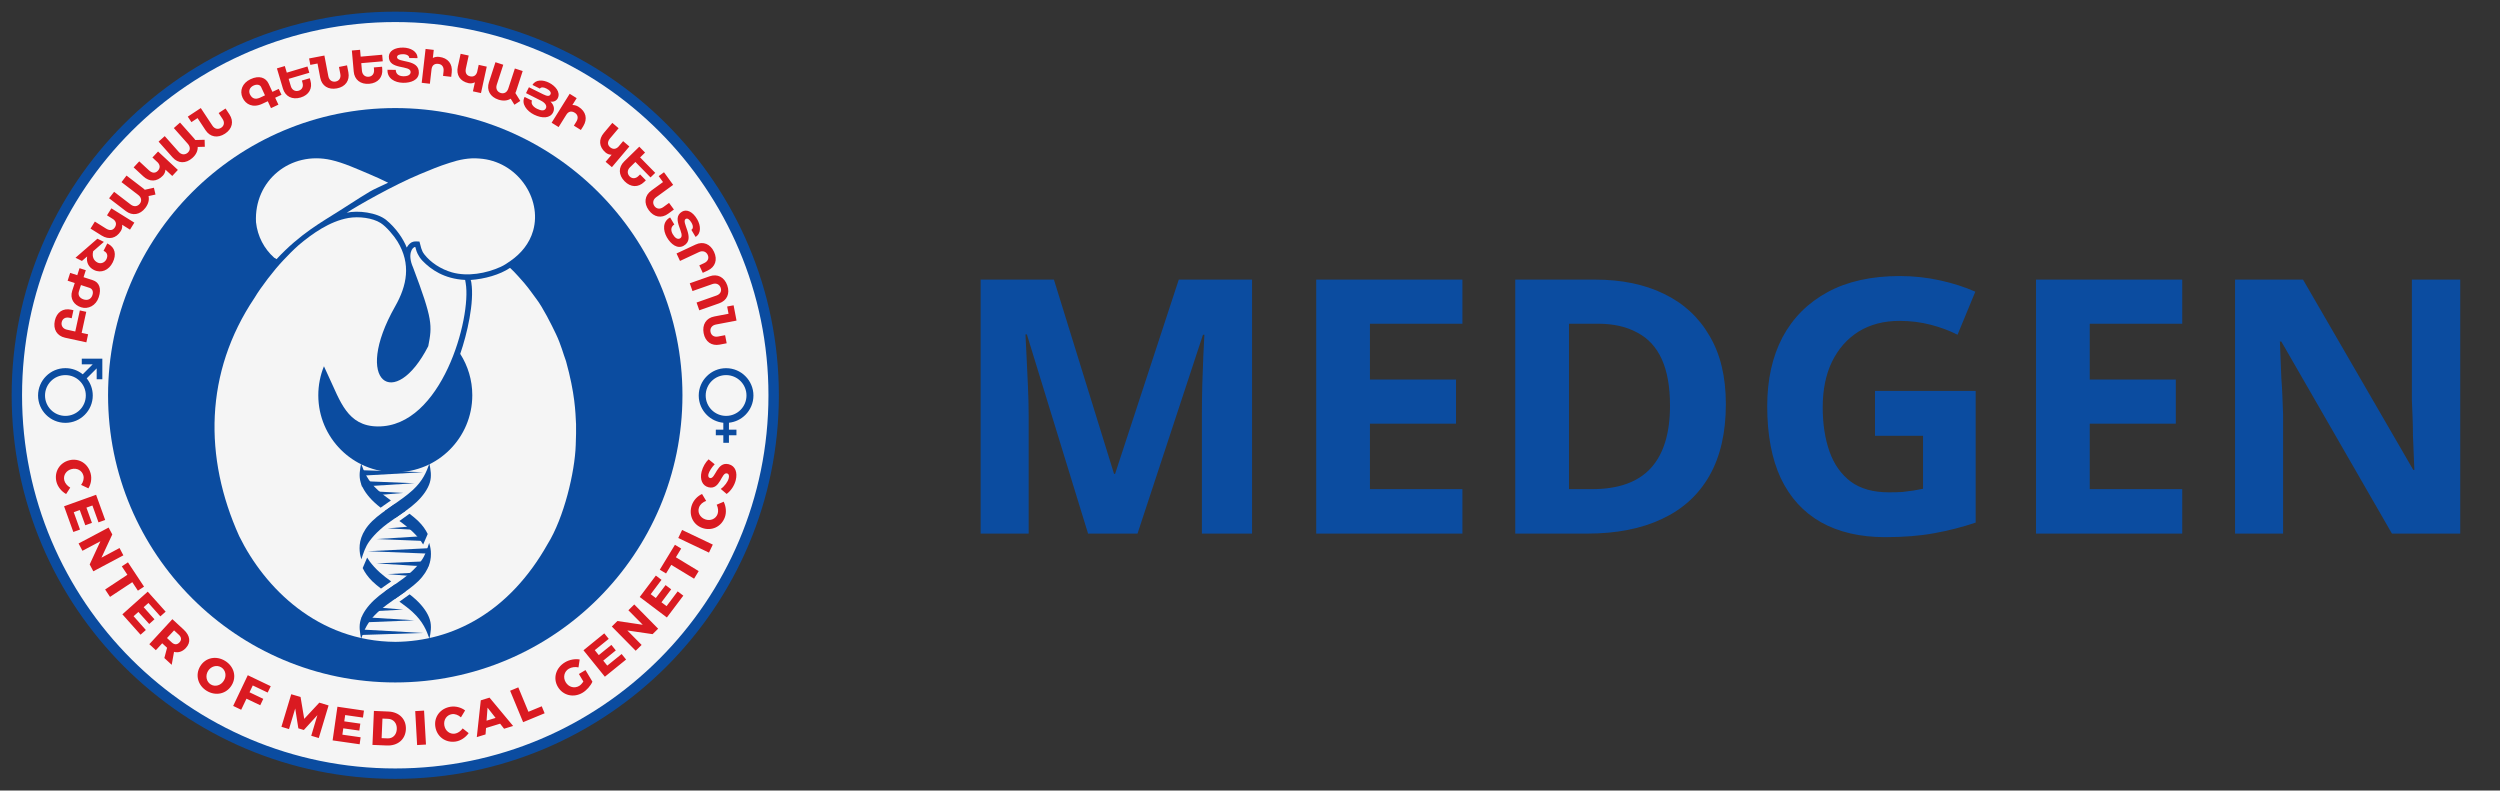 <svg width="253" height="80" viewBox="0 0 253 80" fill="none" xmlns="http://www.w3.org/2000/svg">
<rect x="0" y="0" width="253" height="80" fill="#333333" stroke="none"/>
<path fill-rule="evenodd" clip-rule="evenodd" d="M40 1.596C61.156 1.596 78.308 18.748 78.308 39.904C78.308 61.06 61.156 78.212 40 78.212C18.844 78.212 1.692 61.06 1.692 39.904C1.692 18.744 18.844 1.596 40 1.596Z" fill="#F5F5F5"/>
<path fill-rule="evenodd" clip-rule="evenodd" d="M40 10.936C56.052 10.936 69.064 23.948 69.064 40C69.064 56.052 56.052 69.064 40 69.064C23.948 69.064 10.936 56.052 10.936 40C10.936 23.948 23.948 10.936 40 10.936Z" fill="#0B4CA0"/>
<path d="M73.38 33.92L72.672 34.056C72.264 34.136 71.972 33.94 71.904 33.584C71.836 33.232 72.036 32.924 72.44 32.844L74.536 32.444L74.24 30.896L73.588 31.02L73.728 31.752L72.288 32.028C71.464 32.184 71.044 32.848 71.208 33.72C71.372 34.584 72.008 35.032 72.832 34.876L73.54 34.74L73.38 33.92ZM72.096 28.748C72.484 28.612 72.812 28.78 72.932 29.12C73.052 29.456 72.896 29.772 72.504 29.908L70.492 30.616L70.768 31.404L72.78 30.696C73.572 30.416 73.892 29.716 73.6 28.88C73.304 28.04 72.608 27.684 71.816 27.96L69.804 28.668L70.08 29.456L72.096 28.748ZM70.752 25.504C71.124 25.332 71.468 25.468 71.62 25.792C71.772 26.116 71.648 26.444 71.272 26.62L70.768 26.856L71.12 27.612L71.624 27.376C72.384 27.02 72.636 26.288 72.26 25.488C71.884 24.684 71.156 24.392 70.396 24.748L68.464 25.652L68.816 26.408L70.752 25.504ZM67.816 22.004L68.24 22.72C67.912 22.92 67.848 23.28 68.072 23.684C68.296 24.076 68.572 24.268 68.828 24.12C69.472 23.744 67.828 22.128 69.02 21.42C69.5 21.136 70.116 21.428 70.56 22.2C70.916 22.816 70.988 23.62 70.392 23.976L69.964 23.256C70.136 23.176 70.192 22.904 69.98 22.54C69.788 22.208 69.572 22.056 69.4 22.152C68.864 22.464 70.456 24.16 69.184 24.872C68.564 25.224 67.9 24.732 67.488 24.016C67.084 23.304 67.044 22.42 67.816 22.004ZM67.708 20.532L67.128 20.956C66.792 21.2 66.444 21.148 66.232 20.86C66.02 20.568 66.072 20.204 66.4 19.964L68.124 18.708L67.196 17.432L66.66 17.824L67.096 18.424L65.912 19.288C65.236 19.784 65.136 20.56 65.66 21.276C66.18 21.988 66.944 22.124 67.62 21.628L68.2 21.204L67.708 20.532ZM65.832 17.956L66.308 17.492L64.78 15.932L65.28 15.44L64.696 14.844L63.168 16.336C62.568 16.924 62.58 17.704 63.204 18.34C63.82 18.972 64.596 18.996 65.196 18.408L65.36 18.248L64.776 17.652L64.612 17.812C64.316 18.104 63.964 18.1 63.716 17.848C63.464 17.592 63.46 17.22 63.752 16.932L64.304 16.392L65.832 17.956ZM63.06 14.284L62.576 14.856C62.316 15.116 62.016 15.128 61.744 14.9C61.44 14.644 61.476 14.312 61.744 13.996L62.604 12.976L61.968 12.436L61.108 13.456C60.568 14.096 60.6 14.856 61.284 15.436C61.468 15.592 61.676 15.656 61.896 15.66L61.288 16.376L61.924 16.916L63.692 14.824L63.06 14.284ZM58.544 10.804C58.34 10.676 58.128 10.624 57.924 10.628L58.36 9.932L57.652 9.492L55.824 12.42L56.532 12.86L57.312 11.612C57.528 11.264 57.84 11.204 58.168 11.412C58.504 11.62 58.54 11.972 58.32 12.32L58.076 12.716L58.784 13.156L59.032 12.76C59.472 12.044 59.312 11.28 58.544 10.804ZM53.232 9.424L53.528 8.828L54.968 9.544C55.384 9.752 55.608 9.756 55.708 9.548C55.8 9.364 55.664 9.144 55.296 8.96C54.968 8.792 54.74 8.816 54.636 8.968L53.888 8.596C54.208 8.028 54.952 8.06 55.568 8.372C56.184 8.684 56.756 9.32 56.448 9.94C56.312 10.212 56 10.344 55.708 10.276C56.132 10.7 56.116 11.104 55.96 11.4C55.66 11.96 54.892 12.02 54.048 11.604C53.316 11.244 52.72 10.496 53.092 9.808L53.84 10.18C53.704 10.452 53.904 10.788 54.336 11.004C54.756 11.212 55.096 11.256 55.244 10.96C55.344 10.76 55.28 10.448 54.68 10.152L53.232 9.424ZM52.652 10.216L52.156 9.416C52.184 9.352 52.212 9.288 52.236 9.216L52.896 7.188L52.104 6.932L51.44 8.96C51.312 9.356 51 9.516 50.664 9.408C50.32 9.296 50.144 8.972 50.272 8.58L50.932 6.552L50.14 6.296L49.48 8.324C49.22 9.12 49.596 9.808 50.444 10.084C50.92 10.24 51.352 10.196 51.68 9.988L52.06 10.6L52.652 10.216ZM48.444 6.564L48.284 7.296C48.176 7.644 47.916 7.8 47.572 7.724C47.184 7.64 47.06 7.328 47.148 6.924L47.432 5.62L46.616 5.444L46.332 6.748C46.152 7.568 46.536 8.224 47.416 8.416C47.652 8.468 47.868 8.424 48.06 8.328L47.86 9.244L48.676 9.42L49.26 6.744L48.444 6.564ZM44.44 5.756C44.2 5.728 43.988 5.772 43.804 5.864L43.896 5.048L43.068 4.952L42.676 8.38L43.504 8.476L43.672 7.012C43.72 6.604 43.976 6.416 44.36 6.464C44.756 6.508 44.936 6.808 44.888 7.216L44.836 7.68L45.664 7.776L45.716 7.312C45.812 6.476 45.336 5.856 44.44 5.756ZM39.216 7.06L40.052 7.072C40.052 7.456 40.328 7.7 40.788 7.716C41.24 7.732 41.548 7.592 41.556 7.296C41.572 6.548 39.332 7.112 39.352 5.728C39.36 5.172 39.928 4.796 40.82 4.816C41.532 4.836 42.256 5.188 42.252 5.884L41.412 5.872C41.432 5.684 41.228 5.496 40.812 5.484C40.428 5.476 40.184 5.58 40.18 5.776C40.168 6.396 42.444 5.92 42.388 7.376C42.364 8.088 41.6 8.4 40.776 8.38C39.944 8.36 39.168 7.932 39.216 7.06ZM38.736 6.204L38.676 5.54L36.5 5.732L36.44 5.04L35.608 5.112L35.796 7.236C35.868 8.072 36.484 8.556 37.372 8.48C38.252 8.404 38.76 7.816 38.684 6.98L38.664 6.752L37.832 6.824L37.852 7.052C37.888 7.464 37.664 7.736 37.312 7.768C36.952 7.8 36.664 7.568 36.628 7.16L36.56 6.392L38.736 6.204ZM34.304 6.776L34.44 7.484C34.52 7.892 34.324 8.184 33.968 8.252C33.616 8.32 33.308 8.12 33.228 7.716L32.828 5.62L31.28 5.916L31.404 6.568L32.132 6.428L32.408 7.868C32.564 8.692 33.228 9.112 34.1 8.944C34.964 8.78 35.412 8.144 35.256 7.32L35.12 6.612L34.304 6.776ZM31.304 7.364L31.116 6.728L29.024 7.352L28.824 6.684L28.024 6.92L28.632 8.964C28.872 9.768 29.572 10.12 30.424 9.868C31.272 9.616 31.652 8.94 31.412 8.136L31.348 7.916L30.548 8.152L30.612 8.372C30.732 8.768 30.564 9.08 30.224 9.18C29.88 9.284 29.548 9.116 29.432 8.72L29.212 7.98L31.304 7.364ZM26.816 9.648L26.28 9.9C25.852 10.076 25.524 10 25.3 9.56C25.12 9.188 25.284 8.836 25.652 8.66C26.016 8.492 26.32 8.58 26.424 8.804L26.816 9.648ZM28.208 8.996L27.568 9.296L27.176 8.452C26.9 7.86 26.228 7.596 25.348 8.016C24.52 8.404 24.22 9.188 24.552 9.896C24.868 10.572 25.592 10.94 26.516 10.516L27.1 10.244L27.424 10.944L28.176 10.592L27.848 9.892L28.488 9.592L28.208 8.996ZM22.128 11.44L22.524 12.04C22.752 12.388 22.684 12.732 22.384 12.928C22.084 13.124 21.72 13.06 21.496 12.716L20.32 10.936L19.004 11.804L19.372 12.36L19.992 11.952L20.8 13.176C21.26 13.876 22.032 14.012 22.776 13.524C23.512 13.04 23.684 12.284 23.22 11.58L22.824 10.98L22.128 11.44ZM20.708 14.144L19.768 14.168C19.728 14.112 19.684 14.052 19.636 14L18.22 12.404L17.592 12.96L19.008 14.556C19.284 14.868 19.264 15.216 19 15.452C18.732 15.692 18.36 15.68 18.088 15.372L16.672 13.776L16.048 14.332L17.464 15.928C18.02 16.556 18.804 16.58 19.468 15.988C19.844 15.656 20.024 15.264 20.008 14.872L20.728 14.852L20.708 14.144ZM15.424 15.94L15.972 16.448C16.216 16.72 16.22 17.02 15.976 17.28C15.704 17.572 15.376 17.516 15.072 17.236L14.092 16.328L13.524 16.94L14.504 17.848C15.12 18.42 15.88 18.424 16.492 17.768C16.656 17.592 16.728 17.384 16.744 17.168L17.432 17.808L18 17.196L15.996 15.332L15.424 15.94ZM15.576 19L14.656 19.204C14.608 19.156 14.552 19.108 14.496 19.064L12.804 17.768L12.296 18.432L13.988 19.728C14.316 19.98 14.368 20.328 14.152 20.612C13.932 20.896 13.568 20.956 13.24 20.708L11.548 19.412L11.04 20.064L12.732 21.36C13.4 21.872 14.172 21.744 14.712 21.04C15.016 20.64 15.12 20.22 15.032 19.844L15.736 19.688L15.576 19ZM10.828 21.792L11.464 22.188C11.756 22.408 11.816 22.704 11.628 23.004C11.42 23.34 11.084 23.352 10.732 23.132L9.6 22.424L9.16 23.132L10.292 23.84C11.004 24.284 11.752 24.144 12.228 23.38C12.356 23.176 12.388 22.96 12.36 22.744L13.156 23.24L13.596 22.532L11.272 21.084L10.828 21.792ZM10.48 25.384L10.528 25.408C10.88 25.584 10.932 25.904 10.768 26.24C10.608 26.564 10.22 26.74 9.876 26.572C9.496 26.384 9.292 26.008 9.428 25.428L10.512 24.48L9.86 24.156L7.64 26.084L8.292 26.408L8.82 25.952C8.724 26.504 8.932 27.036 9.504 27.32C10.236 27.684 11.012 27.352 11.408 26.556C11.8 25.768 11.66 25.036 10.904 24.66L10.856 24.636L10.48 25.384ZM8.192 28.848L9.052 29.128C9.276 29.2 9.496 29.424 9.356 29.864C9.208 30.296 8.856 30.432 8.444 30.296C8.032 30.152 7.876 29.848 7.984 29.496L8.192 28.848ZM8.048 27.14L7.82 27.848L7.1 27.616L6.844 28.408L7.564 28.64L7.304 29.44C7.052 30.228 7.484 30.864 8.2 31.096C8.916 31.328 9.716 30.932 9.992 30.08C10.296 29.176 10.024 28.56 9.396 28.356L8.456 28.052L8.684 27.344L8.048 27.14ZM8.08 31.416L7.616 33.548L6.76 33.36C6.36 33.272 6.168 32.956 6.244 32.604C6.32 32.256 6.616 32.068 7.024 32.156L7.256 32.208L7.432 31.392L7.2 31.34C6.38 31.16 5.736 31.592 5.548 32.456C5.36 33.324 5.764 33.996 6.584 34.176L8.74 34.644L8.916 33.828L8.264 33.688L8.728 31.556L8.08 31.416Z" fill="#DA1A21"/>
<path d="M72.328 46.984L71.712 46.484C71.404 46.776 71.128 47.236 71.004 47.724C70.804 48.528 71.076 49.156 71.704 49.312C72.904 49.608 72.988 47.764 73.572 47.908C73.756 47.956 73.812 48.14 73.748 48.396C73.664 48.744 73.328 49.212 72.94 49.48L73.536 49.988C73.968 49.672 74.324 49.14 74.46 48.584C74.644 47.84 74.436 47.152 73.748 46.98C72.528 46.68 72.416 48.516 71.844 48.376C71.688 48.336 71.644 48.18 71.696 47.972C71.772 47.696 72.036 47.284 72.328 46.984ZM71.464 50.692L71.048 49.992C70.592 50.192 70.192 50.62 70.02 51.1C69.668 52.088 70.112 53.088 71.064 53.428C72.024 53.772 73.012 53.304 73.36 52.332C73.532 51.852 73.476 51.248 73.236 50.772L72.528 51.076C72.68 51.384 72.716 51.748 72.62 52.016C72.44 52.516 71.9 52.748 71.368 52.56C70.832 52.368 70.564 51.844 70.744 51.348C70.844 51.056 71.12 50.808 71.464 50.692ZM68.64 54.444L71.748 55.924L72.136 55.112L69.028 53.632L68.64 54.444ZM66.772 57.652L67.404 58.036L67.932 57.164L70.24 58.564L70.708 57.796L68.4 56.396L68.936 55.516L68.304 55.132L66.772 57.652ZM64.74 60.416L67.488 62.488L69.152 60.28L68.58 59.848L67.456 61.34L66.94 60.952L67.924 59.64L67.356 59.212L66.368 60.52L65.852 60.132L66.944 58.68L66.372 58.248L64.74 60.416ZM63.592 61.756L65.048 63.228L62.48 62.848L61.916 63.404L64.332 65.856L64.932 65.268L63.488 63.804L66.044 64.176L66.604 63.624L64.188 61.172L63.592 61.756ZM59.048 65.808L61.212 68.484L63.36 66.744L62.908 66.188L61.456 67.36L61.048 66.856L62.32 65.82L61.872 65.264L60.596 66.296L60.192 65.796L61.604 64.652L61.152 64.096L59.048 65.808ZM59.036 68.968C58.912 69.164 58.76 69.328 58.612 69.416C58.132 69.7 57.544 69.54 57.248 69.04C56.956 68.548 57.092 67.956 57.568 67.676C57.84 67.516 58.212 67.464 58.544 67.54L58.664 66.74C58.2 66.652 57.628 66.756 57.184 67.02C56.248 67.576 55.936 68.64 56.456 69.512C56.976 70.388 58.048 70.644 58.952 70.108C59.364 69.864 59.772 69.404 59.952 68.988L59.252 67.812L58.584 68.208L59.036 68.968ZM51.624 69.904L52.94 73.084L55.116 72.184L54.824 71.476L53.476 72.032L52.452 69.56L51.624 69.904ZM49.24 72.932L49.34 71.616L50.152 72.652L49.24 72.932ZM51.012 73.748L51.928 73.468L49.54 70.6L48.656 70.872L48.252 74.596L49.136 74.324L49.188 73.672L50.612 73.236L51.012 73.748ZM46.648 72.596L47.068 71.896C46.672 71.588 46.108 71.444 45.604 71.52C44.564 71.68 43.9 72.548 44.056 73.548C44.212 74.556 45.092 75.2 46.116 75.044C46.62 74.968 47.124 74.628 47.428 74.192L46.824 73.716C46.624 73.996 46.324 74.2 46.04 74.244C45.516 74.324 45.052 73.96 44.964 73.4C44.876 72.836 45.208 72.352 45.736 72.272C46.028 72.224 46.38 72.348 46.648 72.596ZM42.02 71.964L42.212 75.4L43.108 75.348L42.916 71.912L42.02 71.964ZM39.228 74.724L38.62 74.7L38.704 72.72L39.268 72.744C39.812 72.768 40.184 73.184 40.156 73.78C40.132 74.364 39.748 74.744 39.228 74.724ZM39.32 72.008L37.84 71.944L37.692 75.384L39.14 75.444C40.252 75.492 41.032 74.828 41.076 73.8C41.12 72.784 40.408 72.056 39.32 72.008ZM34.148 71.52L33.66 74.928L36.396 75.32L36.496 74.612L34.648 74.348L34.74 73.708L36.364 73.936L36.464 73.232L34.84 73L34.932 72.364L36.732 72.62L36.832 71.912L34.148 71.52ZM29.472 70.256L28.48 73.552L29.248 73.784L29.876 71.696L30.192 73.708L30.748 73.876L32.12 72.372L31.496 74.46L32.26 74.688L33.252 71.392L32.316 71.108L30.788 72.748L30.416 70.532L29.472 70.256ZM25.076 68.332L23.596 71.44L24.408 71.828L24.944 70.708L26.336 71.372L26.644 70.724L25.252 70.06L25.58 69.368L27.088 70.088L27.4 69.444L25.076 68.332ZM22.388 67.532C22.828 67.8 22.956 68.388 22.656 68.876C22.356 69.372 21.772 69.536 21.332 69.268C20.896 69.004 20.752 68.4 21.052 67.904C21.352 67.416 21.948 67.264 22.388 67.532ZM22.772 66.876C21.86 66.324 20.792 66.552 20.264 67.42C19.732 68.296 20.016 69.364 20.924 69.916C21.836 70.468 22.916 70.224 23.444 69.348C23.972 68.488 23.684 67.432 22.772 66.876ZM17.616 63.796L18.096 64.236C18.364 64.484 18.396 64.76 18.164 65.008C17.928 65.264 17.648 65.26 17.38 65.012L16.9 64.568L17.616 63.796ZM17.376 67.28L17.612 65.968C18.044 66.084 18.464 65.952 18.816 65.568C19.336 65.004 19.252 64.328 18.58 63.708L17.444 62.66L15.112 65.192L15.772 65.8L16.416 65.1L16.892 65.54L16.908 65.552L16.632 66.592L17.376 67.28ZM14.952 59.876L12.384 62.168L14.224 64.232L14.76 63.756L13.52 62.36L14.004 61.928L15.1 63.148L15.632 62.672L14.54 61.448L15.02 61.02L16.228 62.376L16.764 61.9L14.952 59.876ZM12.948 56.908L12.328 57.316L12.892 58.168L10.64 59.656L11.136 60.404L13.388 58.916L13.956 59.776L14.576 59.368L12.948 56.908ZM12.096 55.46L10.268 56.436L11.364 54.084L10.992 53.388L7.952 55L8.344 55.74L10.16 54.776L9.076 57.12L9.444 57.816L12.484 56.2L12.096 55.46ZM9.724 50.072L6.484 51.236L7.42 53.836L8.096 53.592L7.464 51.836L8.072 51.616L8.632 53.156L9.304 52.916L8.748 51.372L9.352 51.156L9.968 52.864L10.644 52.62L9.724 50.072ZM8.208 49.072L8.944 49.42C9.212 48.996 9.304 48.42 9.176 47.928C8.916 46.908 7.988 46.332 7.008 46.58C6.02 46.832 5.46 47.768 5.716 48.772C5.844 49.268 6.224 49.736 6.692 49.996L7.108 49.348C6.812 49.176 6.576 48.896 6.508 48.62C6.376 48.108 6.696 47.608 7.244 47.472C7.796 47.332 8.308 47.616 8.44 48.128C8.52 48.42 8.428 48.784 8.208 49.072Z" fill="#DA1A21"/>
<path fill-rule="evenodd" clip-rule="evenodd" d="M8.08 38.564C7.708 38.192 7.192 37.96 6.62 37.96C6.048 37.96 5.532 38.192 5.16 38.564C4.788 38.936 4.556 39.456 4.556 40.024C4.556 40.596 4.788 41.112 5.16 41.484C5.532 41.856 6.048 42.088 6.62 42.088C7.192 42.088 7.708 41.856 8.08 41.484C8.452 41.112 8.684 40.592 8.684 40.024C8.688 39.456 8.456 38.94 8.08 38.564ZM8.776 38.288L9.784 37.28V38.38H10.356V36.872V36.3H9.784H8.276V36.872H9.38L8.372 37.88C7.896 37.488 7.284 37.256 6.62 37.256C5.856 37.256 5.164 37.564 4.664 38.068C4.164 38.568 3.852 39.26 3.852 40.024C3.852 40.788 4.16 41.48 4.664 41.98C5.164 42.48 5.856 42.792 6.62 42.792C7.384 42.792 8.076 42.484 8.576 41.98C9.076 41.48 9.388 40.788 9.388 40.024C9.388 39.368 9.156 38.764 8.776 38.288Z" fill="#0B4CA0"/>
<path fill-rule="evenodd" clip-rule="evenodd" d="M30.236 24.796C29.592 25.372 29.216 25.768 28.652 26.36C27.728 27.332 26.4 29.06 25.752 30.152C20.688 37.696 20.624 46.316 24.208 54.26C26.796 59.52 32.16 64.904 40.02 64.956C45.792 64.904 51.528 61.972 55.42 55.056C57.08 52.392 58.176 47.76 58.264 45.048C58.304 43.96 58.304 43.704 58.296 42.92C58.232 41.672 58.196 39.852 57.28 36.548C56.992 35.78 56.784 34.904 56.268 33.816C55.788 32.8 54.932 31.116 54.308 30.292C53.74 29.544 53.668 29.376 53.044 28.632C53.008 28.592 52.056 27.484 51.616 27.108C50.588 27.8 49.048 28.236 47.632 28.332C47.676 28.48 47.676 28.448 47.7 28.604C48.012 30.616 47.272 33.796 46.572 35.82L46.576 35.812C47.348 37.02 47.796 38.456 47.796 40C47.796 44.304 44.308 47.792 40.004 47.792C35.7 47.792 32.212 44.304 32.212 40C32.212 38.96 32.416 37.968 32.784 37.064L32.86 37.232C33.024 37.588 33.12 37.812 33.252 38.088C34.428 40.572 35.144 43.136 38.236 43.156C44.704 43.204 47.732 32.168 47.128 28.652L47.072 28.328C44.952 28.228 43.596 27.264 42.756 26.392C42.308 25.928 42.136 25.4 42.104 25.256L42.028 24.992C41.72 24.988 41.208 25.732 41.8 27.06C43.8 32.356 43.748 32.936 43.34 35.032C39.944 41.66 35.624 38.696 39.988 31.008C41.18 28.912 41.628 26.72 40.22 24.428C39.88 23.872 39.104 22.936 38.52 22.568C37.708 22.052 36.32 21.876 35.26 22.06C33.348 22.396 31.58 23.664 30.236 24.796Z" fill="#F5F5F5"/>
<path fill-rule="evenodd" clip-rule="evenodd" d="M27.74 26.076C27.832 26.128 27.916 26.18 27.988 26.224C30.4 23.628 32.612 22.444 34.424 21.284C38.156 18.9 37.176 19.496 39.28 18.492C38.636 18.176 37.996 17.88 37.392 17.628C36.108 17.088 34.8 16.484 33.516 16.192C29.404 15.256 25.692 18.256 25.908 22.488C26.064 23.932 26.74 25.18 27.74 26.076Z" fill="#F5F5F5"/>
<path fill-rule="evenodd" clip-rule="evenodd" d="M35.088 21.528C36.204 21.268 38.152 21.496 39.096 22.272C40.104 23.104 40.836 24.212 41.16 25.052C41.6 24.3 42.028 24.44 42.448 24.444C42.588 24.936 42.632 25.34 42.928 25.724C43.572 26.564 44.624 27.248 45.74 27.564C47.324 28.012 49.216 27.668 50.664 27.008C51.052 26.832 51.32 26.64 51.656 26.408C52.712 25.676 53.58 24.656 53.952 23.348C54.888 20.068 52.336 16.3 48.512 16.044C47.488 15.948 46.452 16.16 45.484 16.484C44.48 16.796 43.464 17.22 42.472 17.636C39.764 18.768 36.272 20.768 35.088 21.528Z" fill="#F5F5F5"/>
<path d="M74.94 38.564C74.568 38.192 74.048 37.96 73.48 37.96C72.908 37.96 72.392 38.192 72.02 38.564C71.648 38.936 71.416 39.456 71.416 40.024C71.416 40.596 71.648 41.112 72.02 41.484C72.392 41.856 72.912 42.088 73.48 42.088C74.052 42.088 74.568 41.856 74.94 41.484C75.312 41.112 75.544 40.592 75.544 40.024C75.544 39.456 75.316 38.94 74.94 38.564ZM73.48 37.26C74.244 37.26 74.936 37.568 75.436 38.072C75.936 38.572 76.248 39.264 76.248 40.028C76.248 40.792 75.936 41.484 75.436 41.984C75 42.42 74.42 42.712 73.772 42.78C73.768 42.992 73.768 43.216 73.768 43.48H74.528V44.052H73.768V44.812H73.2V44.052H72.44V43.484H73.2V42.784C72.548 42.72 71.964 42.428 71.524 41.988C71.024 41.488 70.712 40.796 70.712 40.032C70.712 39.268 71.02 38.576 71.524 38.076C72.024 37.568 72.716 37.26 73.48 37.26Z" fill="#0B4CA0"/>
<path fill-rule="evenodd" clip-rule="evenodd" d="M40 2.232C60.86 2.232 77.768 19.14 77.768 40C77.768 60.856 60.86 77.768 40 77.768C19.144 77.768 2.232 60.86 2.232 40C2.232 19.144 19.144 2.232 40 2.232ZM40 1.18C61.44 1.18 78.82 18.56 78.82 40C78.82 61.44 61.44 78.82 40 78.82C18.56 78.82 1.18 61.44 1.18 40C1.18 18.56 18.56 1.18 40 1.18Z" fill="#0B4CA0"/>
<path fill-rule="evenodd" clip-rule="evenodd" d="M36.564 54.408C36.744 53.876 37.1 53.292 37.672 52.732C38.244 52.172 39.032 51.636 39.78 51.116C40.528 50.596 41.228 50.092 41.756 49.608C42.284 49.124 42.636 48.656 42.888 48.212C43.144 47.768 43.3 47.34 43.456 46.916C43.576 47.54 43.7 48.16 43.5 48.828C43.304 49.496 42.788 50.212 42.144 50.816C41.5 51.424 40.732 51.92 40.084 52.364C39.436 52.808 38.908 53.196 38.464 53.596C38.02 53.992 37.66 54.4 37.412 54.736C37.164 55.072 37.032 55.34 36.908 55.64C36.784 55.94 36.676 56.276 36.568 56.608C36.5 56.368 36.428 56.132 36.4 55.772C36.372 55.416 36.38 54.94 36.564 54.408Z" fill="#0B4CA0"/>
<path fill-rule="evenodd" clip-rule="evenodd" d="M39.56 50.648C39.064 50.292 38.612 49.944 38.244 49.604C37.716 49.12 37.364 48.652 37.112 48.208C36.856 47.764 36.7 47.336 36.544 46.912C36.424 47.532 36.3 48.156 36.5 48.824C36.696 49.492 37.212 50.208 37.856 50.812C38.068 51.012 38.292 51.2 38.52 51.376L39.56 50.648ZM41.044 51.692C40.772 51.496 40.492 51.304 40.22 51.116C40.148 51.064 40.072 51.012 40 50.964L38.948 51.704C39.28 51.94 39.608 52.16 39.912 52.364L40 52.424L41.044 51.692ZM43.284 54.04C43.08 53.612 42.768 53.164 42.324 52.732C42.064 52.48 41.764 52.232 41.44 51.988L40.42 52.724C40.844 53.028 41.208 53.308 41.528 53.596C41.972 53.992 42.332 54.4 42.58 54.736C42.676 54.868 42.756 54.988 42.824 55.104L43.284 54.04Z" fill="#0B4CA0"/>
<path fill-rule="evenodd" clip-rule="evenodd" d="M40.424 60.888C40.924 61.248 41.388 61.6 41.76 61.944C42.288 62.428 42.64 62.896 42.892 63.34C43.148 63.784 43.304 64.212 43.46 64.636C43.58 64.016 43.704 63.392 43.504 62.724C43.308 62.056 42.792 61.34 42.148 60.736C41.928 60.528 41.692 60.332 41.452 60.148L40.424 60.888ZM38.948 59.852C39.22 60.048 39.504 60.244 39.78 60.436C39.852 60.488 39.928 60.54 40 60.588L41.052 59.848C40.72 59.612 40.388 59.392 40.088 59.184L40 59.124L38.948 59.852ZM36.704 57.488C36.908 57.92 37.224 58.376 37.672 58.82C37.932 59.072 38.232 59.32 38.556 59.564L39.588 58.84C39.16 58.532 38.788 58.248 38.464 57.956C38.02 57.56 37.66 57.152 37.412 56.816C37.308 56.676 37.228 56.552 37.156 56.428L36.704 57.488Z" fill="#0B4CA0"/>
<path fill-rule="evenodd" clip-rule="evenodd" d="M43.436 57.14C43.256 57.672 42.9 58.256 42.328 58.816C41.756 59.376 40.968 59.912 40.22 60.432C39.472 60.952 38.772 61.456 38.244 61.94C37.716 62.424 37.364 62.892 37.112 63.336C36.86 63.78 36.7 64.208 36.544 64.632C36.424 64.012 36.3 63.388 36.5 62.72C36.696 62.052 37.212 61.336 37.856 60.732C38.5 60.124 39.268 59.628 39.916 59.184C40.564 58.74 41.092 58.352 41.536 57.952C41.98 57.556 42.34 57.148 42.588 56.812C42.836 56.476 42.968 56.208 43.092 55.908C43.216 55.608 43.324 55.272 43.432 54.94C43.5 55.18 43.568 55.416 43.6 55.776C43.628 56.132 43.62 56.608 43.436 57.14Z" fill="#0B4CA0"/>
<path fill-rule="evenodd" clip-rule="evenodd" d="M43.484 56.792C41.692 56.864 39.896 56.94 38.104 57.012C39.848 57.124 41.592 57.236 43.336 57.344C43.384 57.164 43.432 56.976 43.484 56.792Z" fill="#0B4CA0"/>
<path fill-rule="evenodd" clip-rule="evenodd" d="M42.232 57.94C41.232 57.992 40.232 58.048 39.232 58.1C40.232 58.184 41.232 58.264 42.232 58.348C42.232 58.212 42.232 58.076 42.232 57.94Z" fill="#0B4CA0"/>
<path fill-rule="evenodd" clip-rule="evenodd" d="M43.484 56.032C41.396 55.948 39.308 55.868 37.22 55.784C39.288 55.68 41.356 55.58 43.42 55.476C43.444 55.664 43.464 55.848 43.484 56.032Z" fill="#0B4CA0"/>
<path fill-rule="evenodd" clip-rule="evenodd" d="M42.796 54.74C41.232 54.676 39.668 54.616 38.104 54.552C39.66 54.456 41.212 54.36 42.768 54.264C42.776 54.424 42.784 54.58 42.796 54.74Z" fill="#0B4CA0"/>
<path fill-rule="evenodd" clip-rule="evenodd" d="M42.232 53.628C41.232 53.576 40.232 53.52 39.232 53.468C40.232 53.384 41.232 53.304 42.232 53.22C42.232 53.352 42.232 53.492 42.232 53.628Z" fill="#0B4CA0"/>
<path fill-rule="evenodd" clip-rule="evenodd" d="M36.56 64.26C38.648 64.192 40.732 64.124 42.82 64.056C40.756 63.94 38.688 63.824 36.624 63.708C36.6 63.888 36.58 64.072 36.56 64.26Z" fill="#0B4CA0"/>
<path fill-rule="evenodd" clip-rule="evenodd" d="M36.56 62.996C38.352 62.924 40.148 62.848 41.94 62.776C40.168 62.664 38.392 62.552 36.62 62.444C36.6 62.628 36.58 62.812 36.56 62.996Z" fill="#0B4CA0"/>
<path fill-rule="evenodd" clip-rule="evenodd" d="M37.812 61.852C38.812 61.8 39.812 61.744 40.812 61.692C39.812 61.608 38.812 61.528 37.812 61.444C37.812 61.58 37.812 61.716 37.812 61.852Z" fill="#0B4CA0"/>
<path fill-rule="evenodd" clip-rule="evenodd" d="M36.56 47.584C38.648 47.652 40.732 47.72 42.82 47.788C40.756 47.904 38.688 48.02 36.624 48.136C36.6 47.952 36.58 47.768 36.56 47.584Z" fill="#0B4CA0"/>
<path fill-rule="evenodd" clip-rule="evenodd" d="M36.56 48.684C38.352 48.756 40.148 48.832 41.94 48.904C40.168 49.016 38.392 49.128 36.62 49.236C36.6 49.056 36.58 48.868 36.56 48.684Z" fill="#0B4CA0"/>
<path fill-rule="evenodd" clip-rule="evenodd" d="M37.812 49.724C38.812 49.776 39.812 49.832 40.812 49.884C39.812 49.968 38.812 50.048 37.812 50.132C37.812 49.996 37.812 49.86 37.812 49.724Z" fill="#0B4CA0"/>
<path d="M110.112 54L103.92 33.84H103.776C103.8 34.32 103.836 35.04 103.884 36C103.932 36.96 103.98 37.992 104.028 39.096C104.076 40.176 104.1 41.16 104.1 42.048V54H99.24V28.296H106.656L112.74 47.952H112.848L119.292 28.296H126.708V54H121.632V41.832C121.632 41.016 121.644 40.08 121.668 39.024C121.716 37.968 121.752 36.972 121.776 36.036C121.824 35.076 121.86 34.356 121.884 33.876H121.74L115.116 54H110.112ZM147.997 54H133.201V28.296H147.997V32.76H138.637V38.412H147.349V42.876H138.637V49.5H147.997V54ZM174.657 40.896C174.657 43.776 174.105 46.188 173.001 48.132C171.897 50.076 170.289 51.54 168.177 52.524C166.089 53.508 163.569 54 160.617 54H153.345V28.296H161.409C164.097 28.296 166.425 28.776 168.393 29.736C170.385 30.696 171.921 32.112 173.001 33.984C174.105 35.832 174.657 38.136 174.657 40.896ZM169.005 41.04C169.005 39.144 168.729 37.584 168.177 36.36C167.625 35.136 166.797 34.236 165.693 33.66C164.613 33.06 163.281 32.76 161.697 32.76H158.781V49.5H161.121C163.785 49.5 165.765 48.792 167.061 47.376C168.357 45.96 169.005 43.848 169.005 41.04ZM189.75 39.564H199.938V52.884C198.594 53.34 197.19 53.7 195.726 53.964C194.286 54.228 192.642 54.36 190.794 54.36C188.25 54.36 186.078 53.856 184.278 52.848C182.502 51.84 181.146 50.352 180.21 48.384C179.298 46.416 178.842 43.992 178.842 41.112C178.842 38.424 179.358 36.096 180.39 34.128C181.446 32.16 182.97 30.636 184.962 29.556C186.954 28.476 189.39 27.936 192.27 27.936C193.638 27.936 194.982 28.08 196.302 28.368C197.622 28.656 198.822 29.04 199.902 29.52L198.102 33.876C197.31 33.468 196.41 33.132 195.402 32.868C194.394 32.604 193.338 32.472 192.234 32.472C190.65 32.472 189.27 32.832 188.094 33.552C186.942 34.272 186.042 35.292 185.394 36.612C184.77 37.908 184.458 39.444 184.458 41.22C184.458 42.9 184.686 44.388 185.142 45.684C185.598 46.98 186.318 48 187.302 48.744C188.286 49.464 189.57 49.824 191.154 49.824C191.682 49.824 192.138 49.812 192.522 49.788C192.93 49.74 193.302 49.692 193.638 49.644C193.974 49.572 194.298 49.512 194.61 49.464V44.1H189.75V39.564ZM220.841 54H206.045V28.296H220.841V32.76H211.481V38.412H220.193V42.876H211.481V49.5H220.841V54ZM248.977 54H242.065L230.869 34.56H230.725C230.749 35.16 230.773 35.772 230.797 36.396C230.821 36.996 230.845 37.608 230.869 38.232C230.917 38.832 230.953 39.444 230.977 40.068C231.001 40.668 231.025 41.28 231.049 41.904V54H226.189V28.296H233.065L244.225 47.556H244.333C244.309 46.956 244.285 46.368 244.261 45.792C244.237 45.192 244.213 44.604 244.189 44.028C244.189 43.428 244.177 42.84 244.153 42.264C244.129 41.664 244.105 41.064 244.081 40.464V28.296H248.977V54Z" fill="#0B4CA0"/>
</svg>
